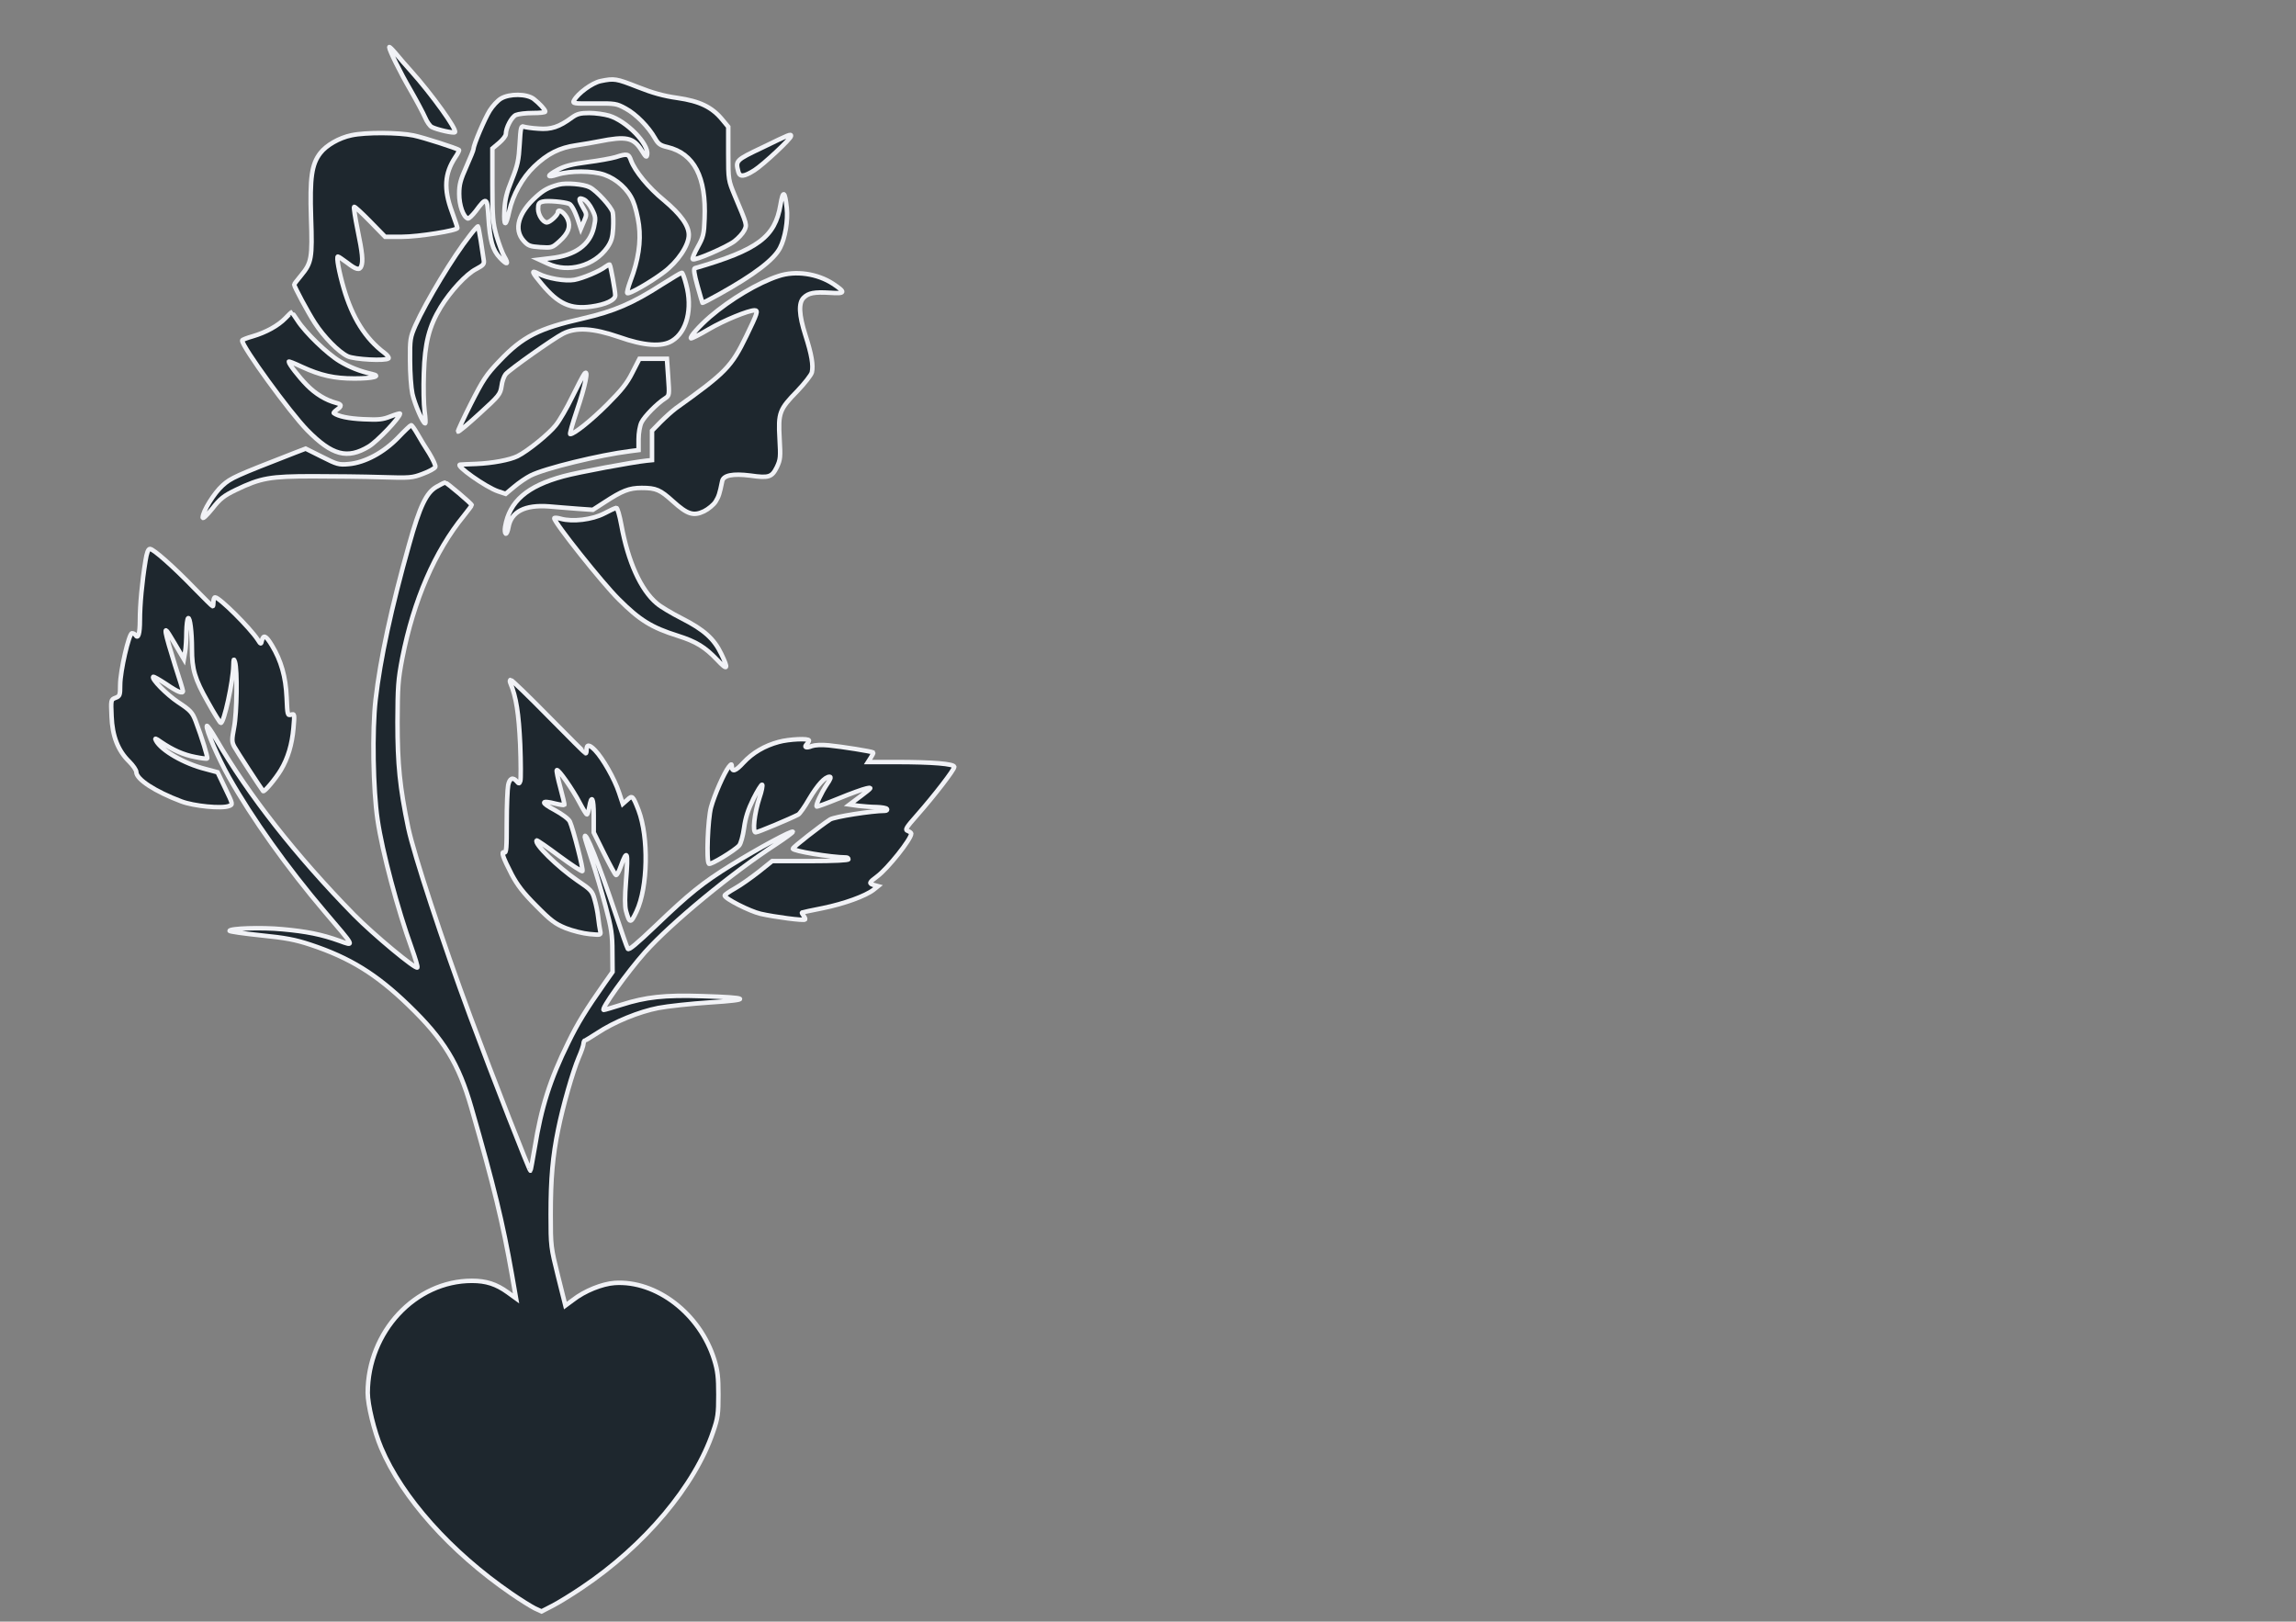 <?xml version="1.0" standalone="no"?>
<!DOCTYPE svg PUBLIC "-//W3C//DTD SVG 20010904//EN" "http://www.w3.org/TR/2001/REC-SVG-20010904/DTD/svg10.dtd">
<svg version="1.0" xmlns="http://www.w3.org/2000/svg" width="1280pt" height="904pt" viewBox="0 0 1280 904" preserveAspectRatio="xMidYMid meet">
	<rect x="0" y="0" width="1280" height="904" fill="#808080" stroke="none"/>
	<g transform="translate(0,904) scale(0.1,-0.1)" fill="#1e272e" stroke-width="25" stroke="#f1f2f6">
		<path d="M2170 8777 c0 -16 59 -137 119 -240 34 -59 70 -127 81 -152 10 -24
27 -48 37 -53 29 -15 122 -36 129 -29 14 13 -130 213 -244 340 -26 29 -64 72
-84 97 -21 25 -38 42 -38 37z" />
		<path d="M3348 8588 c-47 -10 -126 -68 -148 -108 -9 -17 -3 -18 113 -17 117 1
124 0 175 -28 58 -31 128 -103 163 -165 18 -32 30 -41 70 -50 149 -36 217
-167 207 -399 -3 -87 -7 -102 -38 -158 -19 -34 -32 -65 -28 -68 10 -10 188 67
232 100 22 17 47 44 55 60 16 33 17 29 -53 195 -35 85 -36 86 -36 234 l0 149
-34 41 c-57 69 -125 102 -249 120 -78 11 -139 28 -222 61 -120 47 -130 49
-207 33z" />
		<path d="M2792 8490 c-18 -11 -46 -41 -62 -67 -28 -45 -90 -190 -90 -213 0 -5
-18 -50 -40 -99 -33 -74 -40 -99 -40 -152 0 -64 23 -128 48 -137 6 -2 25 17
44 41 60 81 64 79 71 -32 8 -132 23 -185 64 -228 40 -43 52 -39 24 8 -11 19
-30 70 -43 114 -20 71 -23 102 -23 284 l0 203 38 32 c20 17 37 39 37 48 0 36
32 96 56 107 14 6 56 11 94 11 39 0 70 3 70 8 -1 11 -31 44 -64 70 -39 30
-136 31 -184 2z" />
		<path d="M3189 8385 c-72 -53 -117 -68 -188 -62 -36 2 -73 8 -82 11 -14 6 -17
-7 -22 -97 -5 -89 -11 -118 -43 -198 -30 -74 -39 -111 -42 -174 -4 -91 8 -92
27 -2 20 90 73 186 139 249 74 71 142 105 234 118 40 6 98 16 128 22 151 30
191 22 236 -49 25 -40 29 -44 32 -24 9 60 -116 187 -212 216 -27 8 -77 15
-111 15 -50 0 -68 -5 -96 -25z" />
		<path d="M1960 8286 c-69 -14 -141 -56 -174 -99 -49 -63 -59 -139 -52 -360 8
-226 3 -252 -55 -322 -22 -26 -39 -49 -39 -51 0 -12 78 -157 115 -214 51 -79
133 -162 183 -186 38 -18 212 -27 228 -12 4 4 -6 18 -22 30 -107 80 -180 197
-228 362 -26 89 -42 176 -32 176 3 0 26 -16 52 -35 50 -39 69 -43 78 -19 11
28 6 75 -20 201 -14 69 -23 127 -20 130 3 3 43 -34 89 -81 l84 -86 94 0 c91 0
309 35 309 49 0 4 -14 45 -31 92 -46 125 -41 211 19 302 14 20 23 39 21 41
-14 10 -196 69 -254 81 -83 17 -267 18 -345 1z" />
		<path d="M4253 8219 c-152 -72 -153 -74 -137 -136 8 -31 31 -29 90 8 50 32
204 176 204 191 0 13 -7 10 -157 -63z" />
		<path d="M3432 8164 c-24 -7 -95 -20 -158 -28 -86 -11 -127 -22 -164 -42 -63
-34 -64 -47 -2 -27 70 22 195 22 261 -1 69 -24 133 -82 160 -147 12 -27 27
-87 33 -133 12 -94 -3 -196 -47 -311 -13 -35 -21 -66 -18 -69 9 -8 127 59 203
116 78 58 140 150 140 208 0 53 -45 115 -139 194 -86 70 -161 162 -183 221
-13 38 -21 40 -86 19z" />
		<path d="M3115 8011 c-58 -16 -84 -30 -126 -68 -100 -90 -126 -182 -70 -245
25 -28 35 -32 93 -36 64 -4 67 -3 106 32 51 46 64 82 47 123 -15 36 -55 64
-55 39 0 -15 -45 -56 -61 -56 -22 0 -49 42 -49 75 0 29 4 36 26 41 25 7 119
-1 147 -12 14 -5 36 -48 55 -109 l10 -30 17 40 c17 39 17 41 -4 77 -28 49 -27
60 4 46 14 -6 34 -31 46 -56 20 -40 21 -49 10 -99 -23 -99 -104 -157 -240
-172 l-66 -8 50 -23 c112 -53 259 -12 331 91 22 32 29 55 32 105 2 35 1 75 -2
90 -8 31 -89 120 -128 140 -34 18 -133 26 -173 15z" />
		<path d="M4351 7898 c-30 -180 -126 -251 -477 -353 -8 -2 -4 -33 14 -97 14
-51 27 -94 28 -96 1 -2 42 19 92 47 196 109 308 194 341 260 28 54 45 153 37
222 -10 96 -21 101 -35 17z" />
		<path d="M2620 7728 c-92 -116 -244 -368 -304 -502 -29 -67 -31 -77 -30 -196
0 -69 6 -152 13 -185 13 -58 59 -165 71 -165 4 0 2 30 -3 68 -5 37 -7 132 -4
212 5 167 29 261 94 368 54 88 142 184 197 212 43 23 47 28 42 55 -3 17 -10
64 -16 105 -7 41 -13 76 -15 78 -2 2 -22 -20 -45 -50z" />
		<path d="M3375 7553 c-32 -25 -125 -64 -173 -73 -50 -9 -150 8 -202 35 -40 21
-37 10 20 -58 92 -111 160 -142 276 -126 80 11 134 36 134 63 0 24 -26 165
-31 171 -2 2 -13 -4 -24 -12z" />
		<path d="M3690 7454 c-163 -105 -266 -149 -439 -189 -248 -56 -337 -101 -466
-237 -74 -77 -92 -105 -160 -239 -42 -83 -74 -153 -72 -155 3 -3 57 42 120
100 110 100 116 108 123 153 3 27 14 56 23 67 23 27 268 200 320 226 73 37
168 31 313 -19 138 -49 239 -56 295 -21 82 50 115 180 78 315 -9 36 -20 65
-24 65 -4 0 -54 -30 -111 -66z" />
		<path d="M4340 7501 c-114 -37 -269 -130 -382 -227 -61 -53 -113 -112 -106
-120 3 -2 48 20 100 51 84 49 220 105 255 105 21 0 16 -15 -46 -143 -84 -173
-115 -204 -393 -403 -20 -15 -58 -49 -85 -76 l-48 -49 0 -82 0 -82 -30 -3
c-77 -8 -380 -64 -464 -87 -203 -55 -301 -140 -325 -282 -3 -18 -1 -35 3 -38
5 -3 12 14 16 37 15 86 92 125 225 115 41 -4 113 -9 160 -13 l85 -6 65 42 c98
64 137 80 207 80 81 0 103 -10 175 -75 81 -73 114 -83 173 -55 24 12 53 36 64
53 18 29 23 45 37 114 6 34 60 44 156 32 105 -15 121 -9 149 47 20 43 21 55
15 160 -8 143 -1 162 99 264 40 42 77 89 81 104 9 39 -1 99 -36 208 -36 113
-39 179 -10 208 27 27 59 33 146 28 88 -6 90 2 18 50 -87 57 -209 75 -304 43z" />
		<path d="M1591 7266 c-41 -42 -108 -79 -183 -101 -32 -9 -58 -19 -58 -23 0
-35 266 -401 363 -500 139 -141 223 -163 343 -91 48 29 174 162 174 183 0 3
-24 -4 -52 -15 -45 -18 -67 -20 -153 -16 -83 4 -139 16 -164 34 -3 2 5 10 17
19 29 20 28 30 -4 38 -57 15 -115 50 -163 99 -46 47 -101 118 -101 131 0 3 33
-10 73 -29 105 -48 180 -65 293 -65 104 0 153 13 98 25 -67 15 -125 38 -180
71 -70 42 -192 160 -235 227 -17 26 -32 47 -33 47 -1 0 -17 -15 -35 -34z" />
		<path d="M3525 6962 c-30 -60 -62 -99 -140 -177 -88 -88 -184 -165 -206 -165
-4 0 12 57 36 128 48 140 69 243 42 207 -8 -11 -38 -69 -67 -128 -29 -60 -70
-131 -92 -158 -38 -48 -155 -143 -213 -172 -43 -21 -138 -39 -230 -43 -44 -2
-84 -3 -89 -4 -34 -1 144 -127 211 -149 l42 -14 48 40 c26 22 67 50 91 62 78
40 386 115 555 136 l47 6 0 61 c0 34 7 74 16 93 16 33 86 105 133 135 23 15
23 18 16 118 l-7 102 -77 0 -76 0 -40 -78z" />
		<path d="M2220 6601 c-81 -84 -186 -140 -276 -148 -55 -5 -65 -2 -150 41 l-90
45 -60 -23 c-334 -130 -356 -140 -403 -182 -47 -42 -111 -145 -111 -179 0 -10
22 11 53 49 44 56 64 72 132 105 139 67 191 76 430 76 116 0 287 -2 380 -5
162 -5 173 -4 233 19 35 13 66 30 69 38 3 7 -13 41 -34 76 -22 34 -52 83 -67
110 -15 26 -30 47 -34 47 -4 -1 -36 -31 -72 -69z" />
		<path d="M2435 6327 c-58 -32 -95 -110 -154 -322 -99 -351 -161 -638 -187
-865 -20 -173 -14 -502 11 -670 26 -178 112 -500 191 -718 19 -53 33 -100 31
-105 -5 -16 -245 183 -354 294 -325 332 -586 665 -768 978 -27 46 -50 80 -52
74 -6 -18 64 -181 123 -285 131 -232 326 -505 535 -751 169 -198 167 -193 82
-162 -100 36 -185 53 -319 65 -116 11 -294 5 -294 -9 0 -4 78 -15 173 -25 139
-14 192 -24 277 -52 220 -73 368 -164 548 -338 197 -190 279 -324 350 -571
125 -435 175 -640 226 -931 l23 -132 -47 34 c-64 46 -120 64 -199 64 -316 0
-580 -284 -581 -624 0 -67 36 -215 75 -307 117 -277 386 -579 725 -812 52 -36
112 -73 132 -83 l37 -17 62 32 c33 17 108 63 164 101 349 234 630 568 731 870
26 75 29 99 29 205 0 97 -4 134 -23 195 -79 256 -323 444 -556 428 -69 -5
-167 -44 -232 -95 l-42 -31 -41 164 c-40 161 -41 166 -41 344 0 200 11 325 42
475 26 129 81 321 114 399 15 34 27 69 27 79 1 9 4 17 8 17 3 0 35 19 70 42
94 62 231 118 339 139 52 10 182 24 289 31 236 15 221 27 -44 35 -210 7 -316
-5 -450 -48 -51 -16 -95 -29 -99 -29 -20 0 128 207 230 322 146 163 481 440
732 603 50 33 92 64 92 68 0 12 -193 -92 -343 -185 -160 -99 -234 -159 -421
-338 -108 -103 -151 -139 -156 -129 -5 8 -35 95 -68 194 -93 278 -172 475
-172 429 0 -5 18 -62 39 -127 22 -64 56 -181 77 -259 33 -123 38 -159 38 -255
l1 -111 -45 -64 c-104 -148 -150 -223 -202 -330 -102 -207 -150 -359 -187
-587 -12 -68 -22 -125 -24 -127 -4 -5 -206 511 -336 861 -154 416 -313 899
-345 1050 -47 226 -60 354 -60 590 1 197 3 234 27 358 63 320 181 594 343 792
24 30 44 57 44 59 0 8 -140 126 -148 126 -4 0 -25 -10 -47 -23z" />
		<path d="M3367 6177 c-66 -34 -174 -47 -240 -29 -20 6 -37 7 -37 3 0 -24 268
-361 359 -451 117 -117 183 -158 329 -204 104 -33 152 -63 220 -134 59 -63 65
-54 23 33 -40 84 -97 135 -219 197 -57 29 -121 67 -141 85 -89 75 -160 233
-197 436 -10 54 -22 96 -28 96 -6 -1 -37 -15 -69 -32z" />
		<path d="M811 5913 c-19 -116 -31 -244 -31 -330 0 -76 -10 -108 -25 -83 -3 5
-12 10 -19 10 -17 0 -66 -212 -66 -288 0 -58 -2 -63 -26 -72 -26 -10 -26 -11
-22 -103 4 -110 36 -192 99 -253 21 -21 39 -47 39 -58 0 -40 104 -108 250
-163 70 -27 227 -42 267 -26 22 8 22 9 -21 98 l-43 90 -67 18 c-120 30 -247
104 -276 158 -9 16 -4 15 27 -7 66 -45 127 -72 191 -84 34 -7 65 -11 67 -8 5
5 -29 115 -64 208 -19 49 -29 60 -97 105 -66 44 -151 131 -140 142 2 3 35 -16
73 -41 64 -44 93 -55 93 -38 0 4 -20 70 -45 146 -24 76 -47 155 -50 175 -5 31
2 23 47 -53 l53 -90 7 40 c4 21 7 71 7 111 1 39 5 74 10 77 10 7 21 -76 21
-171 0 -114 16 -168 88 -295 36 -65 69 -118 73 -118 18 0 68 230 70 320 1 37
2 41 9 20 14 -44 11 -283 -5 -365 -13 -69 -13 -80 1 -107 12 -23 145 -227 161
-248 6 -7 69 68 99 118 39 65 62 142 70 233 7 79 6 81 -13 75 -20 -6 -21 -2
-25 96 -5 115 -31 206 -82 290 -33 55 -48 62 -56 27 -5 -22 -6 -22 -23 5 -44
67 -214 236 -238 236 -5 0 -9 -11 -9 -25 0 -14 -2 -25 -4 -25 -3 0 -49 46
-103 101 -115 119 -228 219 -247 219 -10 0 -18 -22 -25 -67z" />
		<path d="M2845 5233 c33 -78 47 -171 55 -343 4 -102 4 -193 1 -203 -6 -17 -8
-17 -20 -3 -22 26 -40 18 -48 -21 -4 -21 -8 -115 -8 -209 0 -141 -2 -171 -14
-166 -19 7 -8 -26 42 -123 32 -60 64 -102 137 -175 81 -82 105 -100 164 -124
38 -15 98 -30 133 -33 64 -6 64 -6 59 18 -3 13 -8 47 -11 74 -3 28 -12 73 -20
100 -13 48 -20 55 -97 107 -109 75 -243 206 -226 223 2 2 59 -37 126 -87 68
-50 126 -88 129 -84 7 7 -52 237 -70 276 -7 15 -42 41 -86 65 -79 42 -76 56 6
35 25 -6 47 -9 49 -7 2 2 -8 45 -22 96 -14 51 -23 95 -20 98 8 8 89 -108 127
-181 19 -36 37 -66 41 -66 3 0 9 18 13 40 13 75 25 53 25 -45 l0 -96 58 -117
c32 -64 61 -118 66 -120 5 -2 17 20 27 49 36 100 42 82 29 -80 -7 -91 -7 -143
0 -169 20 -72 26 -72 59 -2 63 135 68 411 11 563 -32 82 -35 85 -63 58 l-25
-22 -21 63 c-25 76 -90 190 -133 235 -33 34 -48 35 -48 2 0 -10 -2 -19 -5 -19
-2 0 -95 92 -206 205 -111 113 -206 205 -212 205 -5 0 -6 -8 -2 -17z" />
		<path d="M4341 4904 c-78 -21 -145 -60 -197 -116 -44 -48 -64 -54 -64 -20 -1
15 -3 14 -17 -3 -26 -33 -80 -156 -99 -225 -18 -66 -27 -301 -12 -315 8 -9
146 75 169 102 9 10 21 54 27 97 8 58 22 102 52 163 23 46 45 81 49 79 4 -3
-2 -36 -15 -73 -29 -89 -40 -193 -21 -193 12 0 193 76 237 99 8 4 36 43 61 87
47 79 88 124 114 124 10 0 5 -14 -16 -44 -31 -47 -63 -115 -56 -122 2 -2 57
18 123 45 65 27 135 52 154 56 33 7 32 5 -30 -42 l-64 -48 49 -7 c28 -3 73 -7
102 -7 28 -1 55 -5 58 -11 3 -5 -2 -10 -12 -10 -72 0 -281 -33 -305 -48 -50
-32 -208 -155 -208 -163 0 -13 210 -48 298 -49 6 0 12 -4 12 -10 0 -6 -78 -10
-212 -10 l-213 0 -75 -60 c-41 -32 -100 -74 -132 -92 -32 -18 -58 -36 -58 -40
0 -17 140 -88 200 -102 79 -18 240 -39 248 -32 3 3 -1 12 -8 21 -7 9 -11 17
-9 18 2 1 56 13 118 25 117 24 236 67 281 102 l25 20 -22 6 c-31 9 -29 14 18
49 58 43 189 207 189 238 0 4 -9 11 -19 15 -17 6 -11 17 51 87 97 110 208 254
208 270 0 17 -121 27 -325 27 l-156 0 16 25 c9 14 15 26 13 28 -5 6 -176 33
-248 40 -40 4 -76 2 -94 -4 -32 -13 -46 -7 -28 11 7 7 12 16 12 20 0 13 -111
8 -169 -8z" />
	</g>
</svg>

